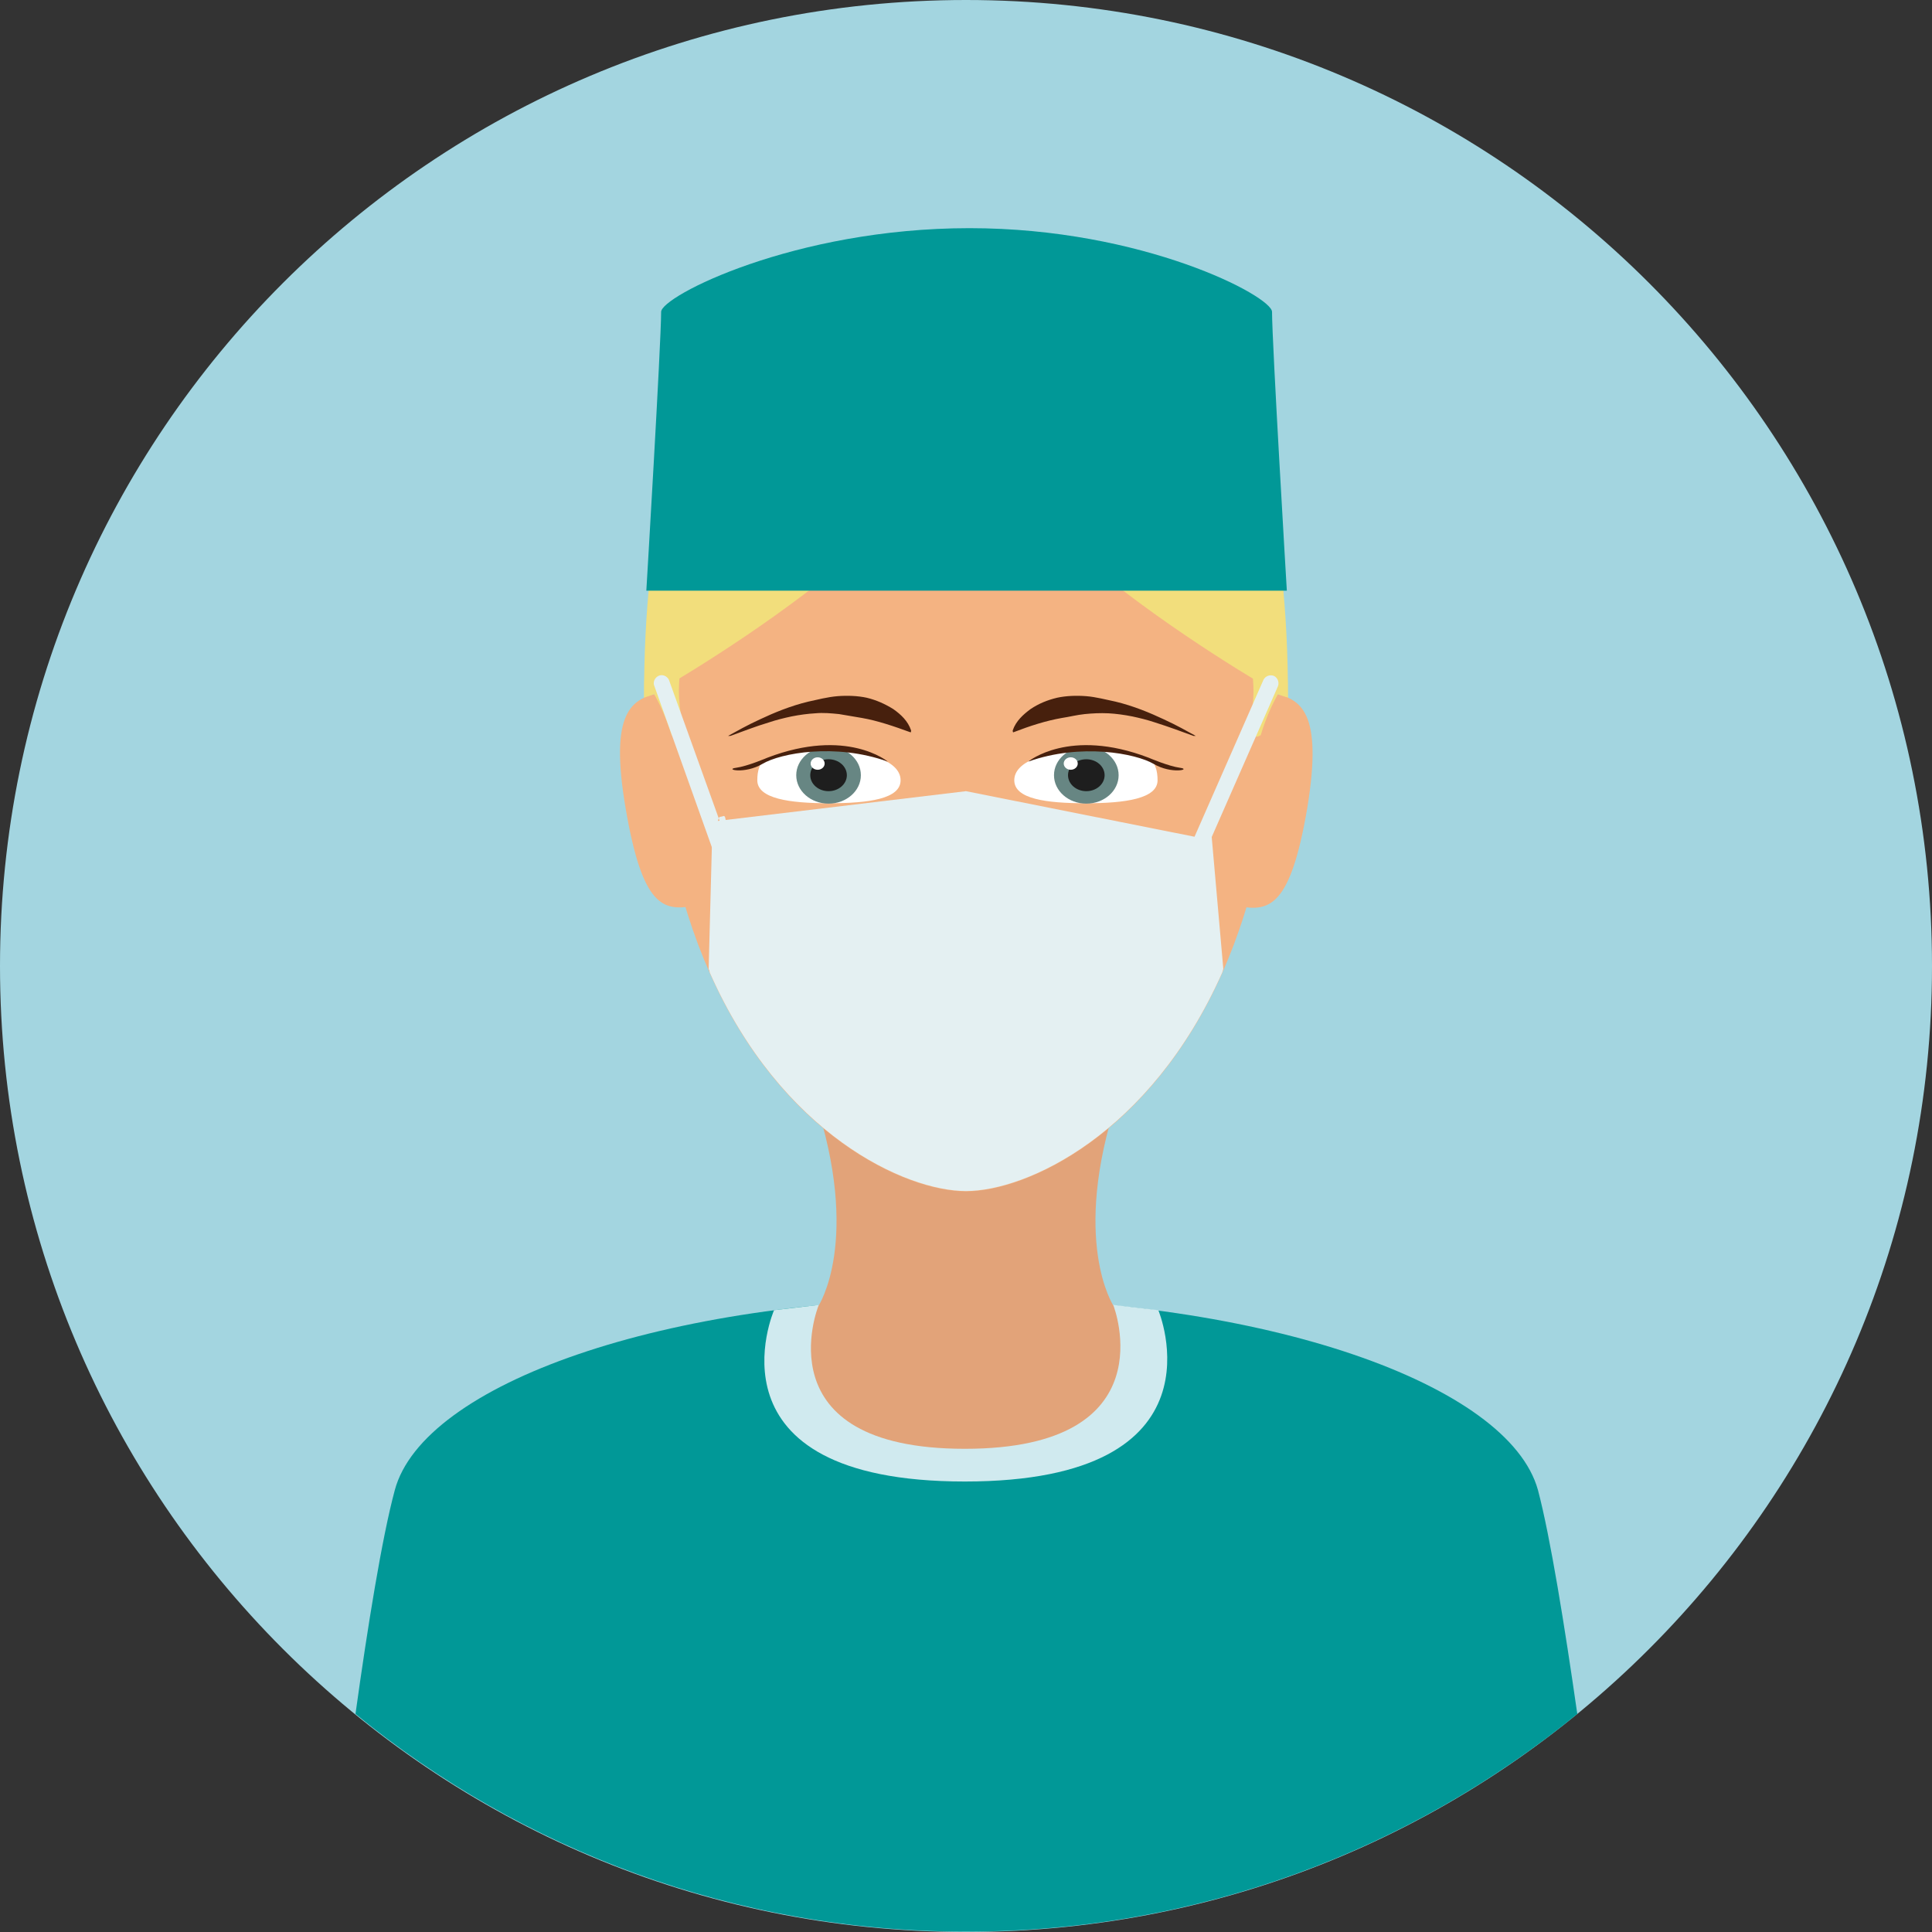<?xml version="1.0" encoding="utf-8"?>
<!-- Generator: Adobe Illustrator 25.2.1, SVG Export Plug-In . SVG Version: 6.00 Build 0)  -->
<svg version="1.1" id="Layer_1" xmlns="http://www.w3.org/2000/svg" xmlns:xlink="http://www.w3.org/1999/xlink" x="0px" y="0px"
	 viewBox="0 0 496.2 496.2" style="enable-background:new 0 0 496.2 496.2;" xml:space="preserve">
<rect x="0" y="0" width="496.2" height="496.2" fill="#333333" stroke="none"/>
<style type="text/css">
	.st0{fill:#A3D5E0;}
	.st1{fill:#019897;}
	.st2{fill:#D0EAEF;}
	.st3{fill:#E2A379;}
	.st4{fill:#F4B382;}
	.st5{fill:#F2DE7C;}
	.st6{fill:#FFFFFF;}
	.st7{fill:#678683;}
	.st8{fill:#1E1E1E;}
	.st9{fill:#47200D;}
	.st10{fill:#D89364;}
	.st11{fill:#E4F0F2;}
</style>
<path class="st0" d="M496.2,248.1C496.2,111.1,385.1,0,248.1,0S0,111.1,0,248.1s111.1,248.1,248.1,248.1S496.2,385.1,496.2,248.1z"
	/>
<path class="st1" d="M247.8,333.4c-77.2,0-139.1,22.1-146.4,49.3c-3.3,12.2-7,35.2-10.1,57.5c42.7,34.9,97.4,55.9,156.9,55.9
	s114.1-21,156.9-55.9c-3.2-22.3-6.9-45.4-10.1-57.5C387.5,355.5,324.9,333.4,247.8,333.4z"/>
<path class="st2" d="M198.8,336.5c0,0-19.2,44,49,44s49.7-44,49.7-44l-49.4-5.8L198.8,336.5z"/>
<path class="st3" d="M287,282.1h-77.8c12.1,36.6,1,53.3,1,53.3l26.9,12.9h22l26.9-12.9C286,335.4,274.9,318.7,287,282.1z"/>
<path class="st4" d="M327.9,175.2c0-92.4-35.7-113.6-79.8-113.6c-44,0-79.8,21.2-79.8,113.6c0,31.3,5.6,55.8,14,74.7
	c18.4,41.6,50.3,56.1,65.8,56.1s47.3-14.5,65.8-56.1C322.3,231,327.9,206.5,327.9,175.2z"/>
<g>
	<path class="st5" d="M248.1,61.6c-48.7,0-82.7,25.6-82.7,118c0,0,82.7-45.9,82.7-79.5V61.6z"/>
	<path class="st5" d="M248,61.6c48.7,0,82.8,25.6,82.8,118c0,0-82.7-45.9-82.7-79.5L248,61.6z"/>
</g>
<path class="st1" d="M169.8,80.1c0,8-3.8,71.6-3.8,71.6h164.5c0,0-3.8-63.6-3.8-71.6c0-4-33.1-21.5-77.7-21.5
	C204,58.6,169.8,76.1,169.8,80.1z"/>
<path class="st3" d="M210.2,335.4c0,0-14.8,36.7,37.6,36.7s38.2-36.7,38.2-36.7L247.8,317L210.2,335.4z"/>
<g>
	<path class="st4" d="M160.7,207.7c4.3,25.2,9.6,26.3,17.3,25l-8.1-54.8C162.2,179.3,156.4,182.6,160.7,207.7z"/>
	<path class="st4" d="M326.5,178l-8.1,54.8c7.6,1.3,13,0.1,17.3-25C339.9,182.6,334.1,179.3,326.5,178z"/>
</g>
<g>
	<path class="st5" d="M174.8,183.1c-0.4-2.7-0.5-5.2-0.4-7.1c0.1-2.9,0.5-4.7,0.5-4.7l-9.4,3.5c0,1.4,0,2.9,0,4.3c0,0,1-0.3,2.8-0.9
		c-0.1,0-0.2,0.1-0.3,0.1c1.3,2.2,2.9,5.6,4.5,10.5C172.4,188.8,176.1,191.5,174.8,183.1z"/>
	<path class="st5" d="M321.9,176c0.1,2,0,4.4-0.4,7.1c-1.3,8.4,2.3,5.7,2.3,5.7c1.5-5,3.2-8.3,4.4-10.5c1.6,0.6,2.5,0.8,2.5,0.8
		c0-1.5,0-2.9,0-4.3l-9.3-3.5C321.4,171.3,321.8,173.1,321.9,176"/>
</g>
<path class="st6" d="M212.9,192c10.6,1,18.4,3.6,18.4,8.4s-8.2,5.9-18.4,5.9s-18.4-1.2-18.4-5.9S196.5,190.5,212.9,192z"/>
<ellipse class="st7" cx="212.8" cy="199.1" rx="8.3" ry="7.3"/>
<ellipse class="st8" cx="212.8" cy="199.1" rx="4.7" ry="4.1"/>
<path class="st6" d="M297.3,200.4c0,4.7-8.2,5.9-18.4,5.9c-10.2,0-18.4-1.1-18.4-5.9s7.8-7.4,18.4-8.4
	C295.3,190.5,297.3,195.7,297.3,200.4z"/>
<ellipse class="st7" cx="279" cy="199.1" rx="8.3" ry="7.3"/>
<ellipse class="st8" cx="279" cy="199.1" rx="4.7" ry="4.1"/>
<ellipse class="st6" cx="275" cy="196.1" rx="1.8" ry="1.6"/>
<ellipse class="st6" cx="210" cy="196.1" rx="1.8" ry="1.6"/>
<path class="st4" d="M215.6,181.1c0,0-43.2,25.9-25.5,16.9c19.8-10.1,37.6-4.5,37.8-2.2L215.6,181.1z"/>
<path class="st4" d="M303.2,200.7c0.3-2.3-17.3-12.4-38.7-6.5c-12.7,3.4-8.9-1.8,3.9-6.5c6.7-2.4,30.9-3.2,30.9-3.2L303.2,200.7z"/>
<g>
	<path class="st9" d="M233.9,188.1c-4.4-1.6-8.5-3-12.5-3.7c-2-0.3-3.9-0.7-5.9-1c-2-0.2-4.1-0.4-6.1-0.2c-1.9,0.1-4.1,0.4-6.1,0.8
		c-1.9,0.4-3.9,0.9-5.7,1.5c-3.7,1.1-6.9,2.4-10,3.5c-0.2,0-0.4,0-0.6,0c2.2-1.2,4.8-2.7,8.3-4.3c3.4-1.6,7.7-3.4,12.3-4.5
		c2.3-0.5,5-1.2,7.5-1.4c2.5-0.2,5.2-0.1,7.5,0.4c2.5,0.6,4.7,1.6,6.8,2.9c2,1.4,3.8,3.1,4.6,5.5C234,187.8,234,187.9,233.9,188.1z"
		/>
</g>
<g>
	<path class="st9" d="M260.1,187.6c0.8-2.4,2.7-4.1,4.6-5.5c2.1-1.4,4.3-2.3,6.8-2.9c2.3-0.5,5-0.6,7.5-0.4c2.5,0.2,5.1,0.9,7.5,1.4
		c4.6,1.1,8.9,2.9,12.3,4.5c3.5,1.6,6.1,3.1,8.3,4.3c-0.2,0-0.4,0-0.6,0c-3-1.1-6.2-2.3-10-3.5c-1.8-0.6-3.8-1.1-5.7-1.5
		c-2-0.4-4.2-0.7-6.1-0.8c-2.1-0.1-4.1,0-6.1,0.2c-2,0.2-3.9,0.7-5.9,1c-4,0.7-8.1,2-12.5,3.7C260.1,187.9,260.1,187.8,260.1,187.6z
		"/>
</g>
<g>
	<path class="st10" d="M238,239.6c1.4,0.3,2.9,0.6,4.3,0.8c1.4,0.1,2.9,0.3,4.3,0.3c1.4,0,2.9-0.1,4.3-0.2c1.4-0.2,2.9-0.5,4.3-0.8
		c-1.3,1.4-2.8,2-4.2,2.6s-2.9,0.7-4.4,0.7s-2.9-0.2-4.4-0.8C240.8,241.6,239.3,240.9,238,239.6z"/>
</g>
<path class="st9" d="M264.1,195.6c0,0,10.5-8.8,30.9-1c0,0,5.1,2.2,8.1,2.6s-2.2,1.7-6.8-1S277.6,190.8,264.1,195.6z"/>
<path class="st9" d="M228,195.6c0,0-10.5-8.8-30.9-1c0,0-5.1,2.2-8.1,2.6c-3,0.4,2.2,1.7,6.8-1C200.5,193.4,214.6,190.8,228,195.6z"
	/>
<g>
	<path class="st11" d="M309.3,215.4l-61.2-12.2l-65.1,7.8l-1,38h0.1c0.1,0.2,0.1,0.5,0.2,0.8c18.4,41.6,50.3,56.1,65.8,56.1
		s47.3-14.5,65.8-56.1c0.1-0.3,0.2-0.5,0.2-0.8h0.1l-3-34.1L309.3,215.4z"/>
	<path class="st11" d="M307.1,221.2c-0.3,0-2.8,3.6-3,3.5c-1-0.5,0.8-5.4,1.2-6.4l19.2-43.7c0.5-1,1.7-1.4,2.7-1
		c1,0.5,1.4,1.7,1,2.7L309,220C308.6,220.7,307.9,221.2,307.1,221.2z"/>
	<path class="st11" d="M184.9,209.8c-0.8,0-1.7,8.8-2,8l-14.8-41.5c-0.5-1,0-2.2,1-2.7s2.2,0,2.7,1l14.1,39.2c0.5,1,0.9-4.7-0.1-4.2
		C185.4,209.7,185.1,209.8,184.9,209.8z"/>
</g>
</svg>
